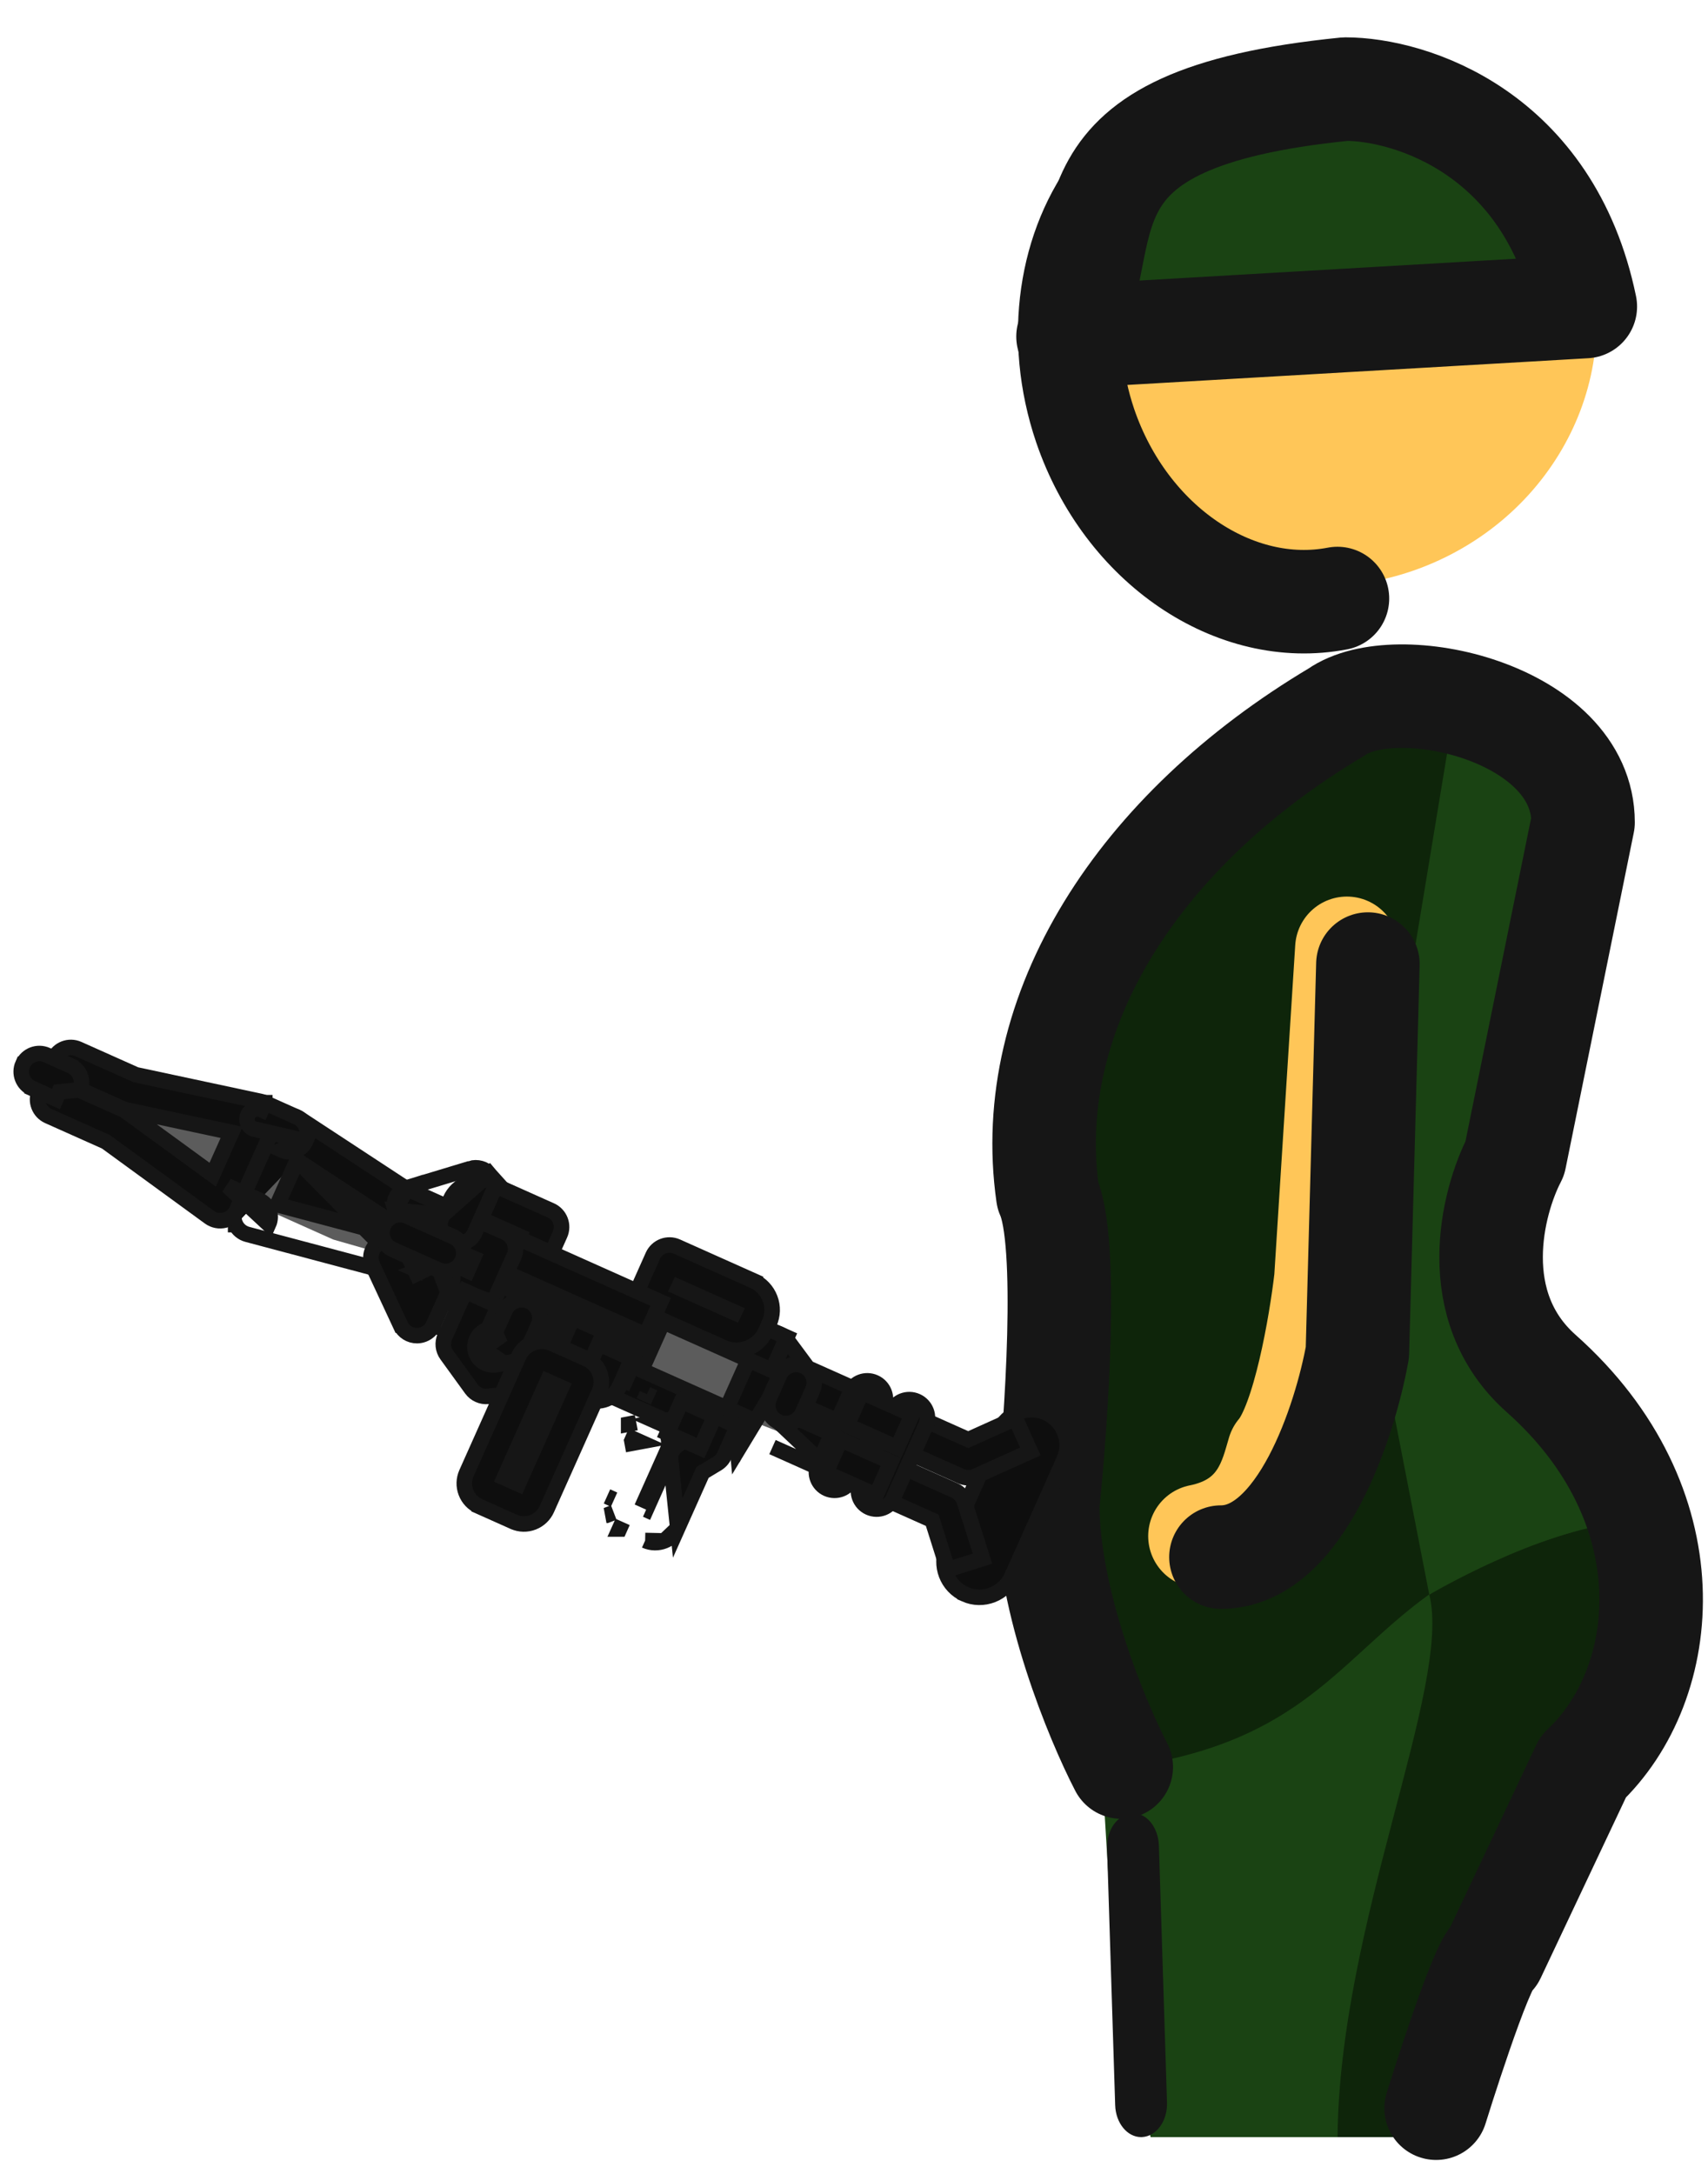 <svg width="66" height="84" viewBox="0 0 66 84" fill="none" xmlns="http://www.w3.org/2000/svg">
<path d="M62.957 58.826C56.517 57.336 48.114 66.665 42.477 66.665L43.063 76.33L44.461 82.58H56.038L57.273 77.156L63.19 65.174C63.992 63.117 63.908 60.819 62.957 58.826Z" fill="#1A4313"/>
<path d="M55.231 61.62C56.112 65.134 51.753 74.334 51.685 82.579H56.038C56.038 82.579 56.427 78.532 57.273 77.155C58.119 75.778 62.551 65.173 62.551 65.173C62.551 65.173 64.782 59.973 62.708 58.826C61.891 58.665 56.821 60.348 55.231 61.62Z" fill="#0E250A"/>
<path d="M59.03 51.122C58.349 49.695 58.206 48.077 58.633 46.554C59.74 42.601 61.713 34.844 61.786 32.878C61.886 30.208 57.637 27.283 57.637 27.283C57.637 27.283 54.307 19.378 40.832 39.657L40.832 44.959C39.247 46.903 41.363 54.471 40.832 56.923C40.404 58.895 42.734 66.371 43.124 67.802C41.245 66.605 43.814 70.337 43.124 67.802C43.732 68.206 44.026 68.206 44.026 68.206C53.561 66.658 52.095 60.328 62.707 58.826L59.03 51.122Z" fill="#0E250A"/>
<path d="M56.325 26.649L52.697 48.61L55.23 61.62C55.23 61.62 59.449 59.117 62.707 58.826L58.361 48.164L61.321 32.186L56.325 26.649Z" fill="#1A4313"/>
<path d="M55.854 21.531C60.886 19.055 63.089 13.232 60.773 8.524C58.457 3.817 52.5 2.007 47.468 4.482C42.435 6.958 40.233 12.781 42.549 17.489C44.864 22.197 50.822 24.006 55.854 21.531Z" fill="#FFC658"/>
<path d="M44.093 82.579C43.558 82.579 43.114 82.037 43.092 81.346L42.779 71.415C42.757 70.706 43.187 70.109 43.74 70.081C44.288 70.013 44.759 70.604 44.782 71.312L45.095 81.243C45.118 81.952 44.687 82.549 44.134 82.578C44.12 82.579 44.106 82.579 44.093 82.579Z" fill="#161616"/>
<path d="M51.681 23.127C47.738 23.885 43.513 21.073 41.933 16.449C40.777 13.032 41.355 9.513 43.191 7.176C44.026 6.097 45.131 5.275 46.454 4.825" stroke="#161616" stroke-width="4" stroke-miterlimit="10" stroke-linecap="round" stroke-linejoin="round"/>
<path d="M52.046 36.644L51.235 49.42C51.032 51.177 50.383 54.976 49.41 56.112C49.14 56.991 48.802 58.87 46.368 59.357" stroke="#FFC658" stroke-width="4" stroke-linecap="round" stroke-linejoin="round"/>
<path d="M43.327 68.28C42.38 66.455 40.487 61.872 40.487 58.14C40.825 54.895 41.299 47.96 40.487 46.175C39.474 39.078 44.016 32.061 51.641 27.518C53.939 25.896 61.172 27.518 61.172 31.777L58.536 44.756C57.657 46.446 56.63 50.475 59.55 53.07C65.254 58.14 64.62 65.035 61.172 68.28L57.725 75.581C57.252 75.783 55.494 81.462 55.494 81.462M52.858 37.252L52.655 44.756L52.452 52.259C51.979 54.895 50.262 60.168 47.179 60.168" stroke="#161616" stroke-width="4" stroke-linecap="round" stroke-linejoin="round"/>
<path d="M61.259 11.845L41.27 13.004C43.297 8.948 40.4 4.602 51.989 3.443C54.499 3.443 59.869 5.124 61.259 11.845Z" fill="#1A4313" stroke="#161616" stroke-width="4" stroke-linejoin="round"/>
<path d="M35.475 55.591L33.737 56.749L24.756 53.233L20.121 49.972L12.878 47.897L8.243 45.822L3.028 42.264L10.561 43.45L35.475 55.591Z" fill="#5C5C5C"/>
<path d="M39.102 60.91L39.101 60.91C38.954 61.239 38.687 61.493 38.351 61.625C38.006 61.761 37.629 61.753 37.29 61.603L37.29 61.602C36.599 61.294 36.289 60.481 36.597 59.791L36.597 59.791L38.611 55.284C38.611 55.284 38.611 55.284 38.611 55.284C38.759 54.955 39.026 54.7 39.362 54.568C39.707 54.432 40.085 54.44 40.423 54.591L40.423 54.591C40.756 54.74 41.013 55.012 41.144 55.354L41.144 55.354C41.274 55.695 41.264 56.069 41.116 56.402L41.116 56.403L39.102 60.91Z" fill="#0E0E0E" stroke="#161616" stroke-width="0.6"/>
<path d="M37.704 57.038L37.698 57.041L37.692 57.044C37.691 57.044 37.691 57.044 37.689 57.045L37.689 57.045C37.686 57.046 37.68 57.049 37.673 57.052C37.498 57.12 37.302 57.117 37.13 57.04L37.129 57.04L34.838 56.016L34.564 55.893L34.686 55.619L35.014 54.886L35.137 54.612L35.41 54.734L37.414 55.629L38.964 54.93L39.237 54.807L39.361 55.08L39.691 55.813L39.815 56.087L39.541 56.21L37.704 57.038Z" fill="#0E0E0E" stroke="#161616" stroke-width="0.6"/>
<path d="M37.874 59.941L37.965 60.227L37.678 60.318L36.912 60.56L36.626 60.651L36.535 60.365L36.023 58.744L34.019 57.849L33.745 57.727L33.867 57.453L34.195 56.718L34.318 56.445L34.592 56.567L36.883 57.591L36.884 57.591C37.066 57.673 37.205 57.829 37.266 58.02L37.266 58.02L37.874 59.941ZM36.98 58.111L36.98 58.111L36.98 58.111Z" fill="#0E0E0E" stroke="#161616" stroke-width="0.6"/>
<path d="M32.248 56.987L32.37 56.714L32.699 55.98L32.821 55.706L32.547 55.583L30.256 54.559C30.256 54.559 30.256 54.559 30.256 54.559L30.255 54.559L30.133 54.833C30.07 54.805 30.001 54.794 29.932 54.8L32.248 56.987ZM32.248 56.987L31.974 56.865L29.85 55.916L32.248 56.987ZM29.998 53.574L29.57 54.532L29.998 53.574ZM29.998 53.574L30.198 53.843L30.198 53.843C30.27 53.94 30.365 54.017 30.476 54.066L30.476 54.066L32.767 55.09L33.041 55.213L33.164 54.939L33.492 54.205L33.614 53.931L33.34 53.808L31.216 52.86L30.411 51.773L30.411 51.773C30.262 51.573 30.019 51.467 29.771 51.494M29.998 53.574L28.504 56.04L28.476 55.742L28.503 56.04L28.504 56.04C28.255 56.064 28.013 55.952 27.868 55.75C27.723 55.547 27.697 55.282 27.798 55.055L27.798 55.055L29.206 51.905L29.206 51.905C29.308 51.677 29.523 51.52 29.771 51.494M29.771 51.494C29.771 51.494 29.771 51.494 29.771 51.494L29.803 51.792L29.771 51.494C29.771 51.494 29.771 51.494 29.771 51.494Z" fill="#0E0E0E" stroke="#161616" stroke-width="0.6"/>
<path d="M35.423 54.144C35.777 54.302 35.935 54.717 35.777 55.071L35.777 55.071L34.514 57.897L34.514 57.898C34.436 58.072 34.294 58.199 34.13 58.264C33.962 58.33 33.766 58.332 33.586 58.251C33.233 58.093 33.075 57.678 33.232 57.324L33.233 57.324L34.496 54.498L34.496 54.497C34.654 54.145 35.069 53.985 35.423 54.144ZM35.423 54.144C35.423 54.144 35.423 54.144 35.423 54.144L35.301 54.417L35.423 54.144C35.423 54.144 35.423 54.144 35.423 54.144Z" fill="#0E0E0E" stroke="#161616" stroke-width="0.6"/>
<path d="M33.799 53.418C34.153 53.576 34.311 53.991 34.154 54.345L34.153 54.345L32.89 57.172L32.89 57.172C32.812 57.346 32.67 57.474 32.506 57.538C32.337 57.605 32.142 57.606 31.963 57.526L31.963 57.526C31.609 57.368 31.451 56.953 31.608 56.599L31.608 56.599L32.872 53.772L32.872 53.772C33.03 53.419 33.445 53.259 33.799 53.418ZM33.799 53.418C33.799 53.418 33.799 53.418 33.799 53.418L33.677 53.692L33.799 53.418C33.799 53.418 33.799 53.418 33.799 53.418Z" fill="#0E0E0E" stroke="#161616" stroke-width="0.6"/>
<path d="M34.972 54.538L35.246 54.66L35.123 54.934L34.796 55.668L34.673 55.942L34.4 55.819L33.005 55.197L32.731 55.075L32.854 54.801L33.181 54.067L33.304 53.793L33.578 53.915L34.972 54.538Z" fill="#0E0E0E" stroke="#161616" stroke-width="0.6"/>
<path d="M34.153 56.371L34.426 56.493L34.304 56.767L33.977 57.501L33.854 57.775L33.58 57.652L32.186 57.03L31.912 56.908L32.034 56.634L32.362 55.9L32.484 55.626L32.758 55.748L34.153 56.371Z" fill="#0E0E0E" stroke="#161616" stroke-width="0.6"/>
<path d="M28.549 55.831L28.426 56.105L28.152 55.982L23.577 53.937C23.577 53.937 23.577 53.937 23.577 53.937C23.407 53.861 23.274 53.721 23.208 53.547C23.141 53.373 23.146 53.18 23.222 53.01L23.222 53.01L24.63 49.86L24.63 49.86C24.788 49.507 25.204 49.347 25.557 49.506C25.558 49.506 25.558 49.506 25.558 49.506L30.133 51.55L30.407 51.673L30.284 51.947L29.956 52.681L29.834 52.955L29.56 52.832L25.625 51.074L24.79 52.942L28.725 54.7L28.999 54.823L28.877 55.096L28.549 55.831Z" fill="#0E0E0E" stroke="#161616" stroke-width="0.6"/>
<path d="M29.586 51.442L29.586 51.442C29.453 51.739 29.212 51.969 28.909 52.088C28.598 52.211 28.256 52.203 27.952 52.067C27.952 52.067 27.952 52.067 27.952 52.067L25.004 50.749C24.834 50.674 24.701 50.533 24.634 50.359C24.568 50.185 24.573 49.992 24.649 49.822L24.649 49.822L25.229 48.523L25.229 48.523C25.387 48.17 25.803 48.011 26.156 48.169C26.156 48.169 26.156 48.169 26.156 48.169L29.104 49.487L28.982 49.761L29.104 49.487L29.104 49.487C29.405 49.621 29.637 49.867 29.755 50.175C29.873 50.483 29.864 50.821 29.729 51.122C29.729 51.122 29.729 51.122 29.729 51.122L29.586 51.442ZM28.38 50.701L26.224 49.737L26.216 49.754L28.372 50.718L28.38 50.701Z" fill="#0E0E0E" stroke="#161616" stroke-width="0.6"/>
<path d="M21.058 48.997L20.936 49.271L20.662 49.148L19.928 48.82L19.655 48.698L19.777 48.424L20.071 47.766L18.603 47.11L18.078 48.284L17.956 48.557L17.682 48.435L16.948 48.107L16.674 47.984L16.796 47.711L17.402 46.355C17.673 45.749 18.386 45.476 18.993 45.747C18.993 45.747 18.993 45.747 18.993 45.747L21.285 46.771L21.285 46.771C21.638 46.929 21.797 47.344 21.639 47.698L21.639 47.698L21.058 48.997Z" fill="#0E0E0E" stroke="#161616" stroke-width="0.6"/>
<path d="M24.285 53.09L24.162 53.364L23.888 53.241L18.141 50.672C18.141 50.672 18.141 50.672 18.141 50.672C17.971 50.596 17.838 50.456 17.771 50.282C17.705 50.108 17.71 49.915 17.786 49.745L17.786 49.745L18.579 47.97L18.579 47.969C18.737 47.616 19.153 47.458 19.506 47.615L19.506 47.615L25.255 50.184L25.529 50.307L25.406 50.581L25.078 51.315L24.956 51.589L24.682 51.466L19.575 49.184L19.354 49.677L24.461 51.959L24.735 52.082L24.613 52.356L24.285 53.09Z" fill="#0E0E0E" stroke="#161616" stroke-width="0.6"/>
<path d="M31.049 52.784C31.403 52.942 31.561 53.357 31.403 53.711L31.403 53.711L31.011 54.59L31.011 54.59C30.932 54.764 30.791 54.892 30.627 54.956C30.459 55.023 30.263 55.025 30.083 54.944M31.049 52.784C30.695 52.625 30.28 52.785 30.122 53.138L30.122 53.138L29.729 54.017L29.729 54.017C29.571 54.371 29.73 54.786 30.083 54.944M31.049 52.784C31.049 52.784 31.049 52.784 31.049 52.784L30.927 53.058L31.049 52.784C31.049 52.784 31.049 52.784 31.049 52.784ZM30.083 54.944C30.083 54.944 30.083 54.944 30.083 54.944L30.206 54.67L30.083 54.944C30.083 54.944 30.083 54.944 30.083 54.944Z" fill="#0E0E0E" stroke="#161616" stroke-width="0.6"/>
<path d="M26.188 59.045L26.188 59.045L27.148 56.896L27.713 56.556C27.713 56.556 27.713 56.556 27.713 56.556C27.836 56.482 27.932 56.372 27.991 56.242L27.991 56.241L28.375 55.382L28.497 55.108L28.224 54.986L27.489 54.658L27.216 54.535L27.093 54.809L26.799 55.468L26.234 55.808C26.234 55.808 26.234 55.808 26.234 55.808C26.112 55.882 26.015 55.992 25.956 56.122L25.956 56.123L25.09 58.06L24.921 57.984L25.787 56.047L25.787 56.047C25.845 55.916 25.862 55.77 25.835 55.629L25.835 55.629L25.541 55.685L25.835 55.629L26.188 59.045ZM26.188 59.045C26.082 59.282 25.891 59.454 25.667 59.542M26.188 59.045L25.667 59.542M25.667 59.542C25.438 59.632 25.173 59.635 24.93 59.526M25.667 59.542L24.93 59.526M24.93 59.526C24.929 59.526 24.929 59.526 24.929 59.526L24.93 59.526ZM25.713 54.982L25.674 55.068L25.4 54.946L25.695 54.89L25.713 54.982ZM27.367 54.932L27.245 55.206L27.245 55.205L27.367 54.932ZM27.367 54.932L27.641 55.054L27.641 55.054L27.367 54.932ZM24.998 53.874L24.876 54.147L24.876 54.147L24.998 53.874ZM24.999 53.873L25.273 53.995L25.273 53.995L24.999 53.873ZM25.242 58.456L24.968 58.334L25.242 58.456ZM24.587 54.972L24.292 55.029C24.292 55.028 24.292 55.028 24.292 55.028L24.292 55.028L24.587 54.972ZM24.415 55.675L24.453 55.589L24.727 55.712L24.432 55.767L24.415 55.675ZM23.455 57.823L23.729 57.946L23.455 57.823C23.455 57.823 23.455 57.823 23.455 57.823ZM23.436 58.552C23.436 58.552 23.435 58.552 23.435 58.552L23.716 58.445L23.436 58.552C23.436 58.552 23.436 58.552 23.436 58.552ZM23.936 59.082L24.059 58.808L23.937 59.082L23.936 59.082Z" fill="#0E0E0E" stroke="#161616" stroke-width="0.6"/>
<path d="M27.345 54.594L27.619 54.716L27.497 54.99L27.189 55.678L27.067 55.951L26.793 55.829L26.059 55.501L25.785 55.379L25.908 55.105L26.215 54.417L26.337 54.143L26.611 54.266L27.345 54.594Z" fill="#0E0E0E" stroke="#161616" stroke-width="0.6"/>
<path d="M19.067 50.318L19.067 50.318L19.86 48.543L19.861 48.542C19.937 48.371 19.942 48.178 19.874 48.004C19.807 47.829 19.674 47.689 19.502 47.613L19.502 47.613L17.913 46.914L17.913 46.914C17.56 46.759 17.147 46.917 16.989 47.27L16.989 47.27L16.2 49.036L16.2 49.036C16.124 49.206 16.119 49.4 16.186 49.573M19.067 50.318L16.466 49.466M19.067 50.318C18.989 50.492 18.848 50.62 18.683 50.684C18.515 50.75 18.32 50.753 18.14 50.672M19.067 50.318L18.14 50.672M16.186 49.573L16.466 49.466M16.186 49.573C16.186 49.573 16.186 49.573 16.186 49.573L16.466 49.466M16.186 49.573C16.252 49.747 16.385 49.888 16.555 49.964M16.466 49.466C16.504 49.566 16.58 49.646 16.677 49.69L18.262 50.398M16.555 49.964L16.555 49.964L16.677 49.69L16.555 49.964ZM16.555 49.964L18.139 50.671L18.262 50.398M18.262 50.398L18.14 50.672L18.14 50.672M18.262 50.398L18.14 50.672M18.072 49.104L18.291 48.614L17.986 48.48L17.768 48.968L18.072 49.104Z" fill="#0E0E0E" stroke="#161616" stroke-width="0.6"/>
<path d="M21.044 53.377L21.044 53.377C20.968 53.547 20.829 53.677 20.66 53.743C20.603 53.766 20.541 53.782 20.475 53.788C20.474 53.788 20.474 53.788 20.474 53.788L18.857 53.956L18.857 53.956C18.608 53.982 18.364 53.873 18.216 53.669C18.216 53.669 18.216 53.669 18.216 53.669L17.262 52.352C17.115 52.149 17.087 51.883 17.189 51.654L17.189 51.654L17.853 50.168L17.976 49.894L18.25 50.017L18.984 50.345L19.258 50.467L19.135 50.741L18.637 51.857L19.116 52.518L19.927 52.434L20.172 51.887L20.294 51.613L20.568 51.736L21.302 52.064L21.576 52.186L21.454 52.46L21.044 53.377Z" fill="#0E0E0E" stroke="#161616" stroke-width="0.6"/>
<path d="M20.151 52.616C20.06 52.378 20.067 52.118 20.171 51.886C20.171 51.886 20.171 51.886 20.171 51.886L20.527 51.089L20.65 50.815L20.924 50.937L21.658 51.265L21.932 51.388L21.809 51.662L21.637 52.047L22.84 52.585L23.012 52.199L23.134 51.925L23.409 52.047L24.143 52.376L24.416 52.498L24.294 52.772L23.938 53.57L23.937 53.571C23.831 53.807 23.64 53.98 23.416 54.068C23.187 54.158 22.922 54.16 22.678 54.05C22.678 54.05 22.678 54.05 22.677 54.05L20.653 53.146C20.653 53.146 20.653 53.146 20.653 53.146C20.421 53.042 20.242 52.853 20.151 52.616ZM20.151 52.616C20.151 52.616 20.151 52.616 20.151 52.615L20.432 52.508L20.152 52.616C20.152 52.616 20.151 52.616 20.151 52.616ZM20.679 51.485L20.679 51.485L20.801 51.211L20.679 51.485ZM20.802 51.211L21.075 51.333L21.075 51.334L20.802 51.211ZM21.262 51.417L21.262 51.417L21.535 51.539L21.262 51.417ZM21.535 51.539L21.413 51.813L21.413 51.813L21.535 51.539ZM21.241 52.199L21.363 51.925L21.514 52.321L21.241 52.199L21.241 52.199Z" fill="#0E0E0E" stroke="#161616" stroke-width="0.6"/>
<path d="M20.446 50.284C20.799 50.442 20.958 50.857 20.8 51.211L20.8 51.211L20.353 52.21L20.353 52.211C20.277 52.379 20.138 52.51 19.969 52.577C19.925 52.594 19.882 52.606 19.842 52.614L19.842 52.614L19.836 52.615L19.177 52.733L19.177 52.733C18.795 52.801 18.431 52.547 18.363 52.165L18.363 52.165C18.294 51.781 18.55 51.421 18.928 51.351L18.928 51.351L18.93 51.35L19.223 51.298L19.518 50.638L19.518 50.638C19.676 50.285 20.091 50.125 20.446 50.284ZM20.446 50.284C20.446 50.284 20.446 50.284 20.446 50.284L20.323 50.557L20.446 50.284C20.446 50.284 20.446 50.284 20.446 50.284ZM18.658 52.112C18.619 51.893 18.765 51.686 18.983 51.646L19.432 51.566L18.658 52.112ZM18.658 52.112C18.697 52.331 18.905 52.476 19.125 52.437L18.658 52.112Z" fill="#0E0E0E" stroke="#161616" stroke-width="0.6"/>
<path d="M21.131 58.313L21.131 58.313C21.027 58.545 20.838 58.726 20.6 58.82C20.357 58.916 20.089 58.91 19.85 58.803L19.849 58.803L18.515 58.207L18.515 58.206C18.279 58.101 18.097 57.909 18.005 57.667C17.913 57.425 17.92 57.161 18.025 56.925L18.025 56.925L20.047 52.4C20.047 52.4 20.047 52.4 20.047 52.4C20.261 51.923 20.85 51.697 21.328 51.911C21.328 51.911 21.329 51.911 21.329 51.911L22.663 52.507L22.663 52.507C22.899 52.613 23.081 52.804 23.173 53.046C23.265 53.288 23.258 53.552 23.153 53.788C23.153 53.788 23.153 53.788 23.153 53.788L21.131 58.313ZM21.152 53.369L19.484 57.102L20.026 57.344L21.694 53.611L21.152 53.369Z" fill="#0E0E0E" stroke="#161616" stroke-width="0.6"/>
<path d="M16.83 50.085L16.952 49.812L17.28 49.078L17.402 48.804L17.129 48.681L14.837 47.658L16.83 50.085ZM16.83 50.085L16.556 49.963M16.83 50.085L16.556 49.963M16.556 49.963L14.316 48.962L9.558 47.697L9.558 47.697C9.36 47.644 9.194 47.507 9.105 47.321M16.556 49.963L11.481 44.84M11.481 44.84L10.716 46.552L14.731 47.62L14.731 47.62L14.734 47.62C14.768 47.63 14.803 47.642 14.837 47.657L11.481 44.84ZM11.481 44.84L14.953 47.119C14.954 47.119 14.954 47.119 14.954 47.119C14.987 47.141 15.021 47.159 15.053 47.173L15.053 47.173L17.345 48.197L17.619 48.32L17.741 48.046L18.069 47.312L18.192 47.038L17.918 46.916L15.678 45.915L11.561 43.214L11.561 43.214C11.389 43.101 11.177 43.069 10.979 43.127L10.979 43.127C10.78 43.186 10.62 43.328 10.536 43.514L10.536 43.514L9.098 46.732L9.098 46.732C9.014 46.92 9.017 47.135 9.105 47.321M9.105 47.321C9.105 47.321 9.105 47.321 9.106 47.321L9.376 47.191L9.105 47.32C9.105 47.32 9.105 47.321 9.105 47.321Z" fill="#0E0E0E" stroke="#161616" stroke-width="0.6"/>
<path d="M2.097 40.889L2.097 40.889C2.255 40.536 2.67 40.377 3.024 40.535C3.024 40.535 3.024 40.535 3.024 40.535L5.248 41.529L10.09 42.564C10.09 42.564 10.091 42.564 10.091 42.564C10.298 42.608 10.474 42.744 10.57 42.932C10.666 43.121 10.672 43.343 10.585 43.537L9.147 46.755C9.147 46.755 9.147 46.755 9.147 46.755C9.072 46.924 8.933 47.055 8.763 47.121C8.742 47.13 8.715 47.139 8.684 47.147C8.48 47.2 8.263 47.159 8.093 47.035L8.093 47.035L4.091 44.118L1.867 43.124L1.867 43.124C1.513 42.966 1.355 42.551 1.512 42.197L1.512 42.197L2.097 40.889ZM4.858 42.939L4.859 42.94L8.219 45.39L8.95 43.756L4.884 42.886C4.884 42.886 4.884 42.886 4.884 42.886C4.835 42.876 4.788 42.861 4.744 42.841L4.743 42.841L3.092 42.103L3.081 42.128L4.731 42.866C4.776 42.886 4.819 42.911 4.858 42.939Z" fill="#0E0E0E" stroke="#161616" stroke-width="0.6"/>
<path d="M17.116 46.942L17.062 47.065L17.062 47.065C16.904 47.419 17.063 47.834 17.417 47.991L17.417 47.991C17.596 48.071 17.791 48.07 17.96 48.004C18.125 47.939 18.266 47.812 18.344 47.636C18.344 47.636 18.344 47.636 18.344 47.636L19.024 46.111L19.024 46.111C19.136 45.86 19.091 45.567 18.909 45.361L17.116 46.942ZM17.116 46.942L16.146 47.236L16.145 47.236C15.775 47.348 15.383 47.138 15.271 46.767L17.116 46.942ZM15.737 45.893L15.737 45.893C15.37 46.007 15.158 46.394 15.271 46.767L15.737 45.893ZM15.737 45.893L15.739 45.892M15.737 45.893L15.739 45.892M15.739 45.892L18.179 45.154C18.179 45.154 18.179 45.154 18.179 45.154M15.739 45.892L18.179 45.154M18.179 45.154C18.179 45.154 18.179 45.154 18.179 45.154M18.179 45.154L18.179 45.154M18.179 45.154C18.442 45.074 18.727 45.155 18.909 45.361L18.179 45.154Z" fill="#0E0E0E" stroke="#161616" stroke-width="0.6"/>
<path d="M17.08 48.743L17.08 48.743C16.727 48.585 16.311 48.743 16.153 49.097L16.153 49.097L16.427 49.22L16.153 49.098L17.08 48.743ZM17.08 48.743C17.435 48.901 17.593 49.317 17.434 49.671C17.434 49.671 17.434 49.671 17.434 49.671L16.752 51.194L16.478 51.072L16.752 51.195L16.752 51.194C16.675 51.366 16.535 51.495 16.368 51.561C16.291 51.591 16.206 51.609 16.117 51.61L16.117 51.61C15.842 51.612 15.592 51.453 15.476 51.205L15.475 51.205L14.398 48.894C14.398 48.894 14.398 48.894 14.398 48.894C14.234 48.543 14.385 48.125 14.736 47.961M17.08 48.743L16.098 49.22L15.669 48.3L15.669 48.3C15.505 47.949 15.084 47.797 14.736 47.961M14.736 47.961C14.736 47.961 14.737 47.961 14.737 47.961L14.864 48.233L14.736 47.962C14.736 47.961 14.736 47.961 14.736 47.961ZM17.16 49.548C17.251 49.346 17.161 49.108 16.958 49.017L17.16 49.548Z" fill="#0E0E0E" stroke="#161616" stroke-width="0.6"/>
<path d="M11.816 44.088L11.817 44.087C11.974 43.733 11.816 43.318 11.462 43.16L11.462 43.16L10.231 42.61C10.231 42.61 10.231 42.609 10.231 42.609L10.23 42.609L10.108 42.883C9.906 42.792 9.668 42.884 9.577 43.086C9.487 43.289 9.578 43.527 9.78 43.617L11.816 44.088ZM11.816 44.088C11.738 44.262 11.597 44.389 11.432 44.454C11.264 44.52 11.069 44.522 10.889 44.441L11.816 44.088Z" fill="#0E0E0E" stroke="#161616" stroke-width="0.6"/>
<path d="M10.379 47.305L10.379 47.305L8.793 45.827C8.793 45.827 8.793 45.827 8.793 45.827L10.025 46.378L10.025 46.378C10.378 46.536 10.537 46.951 10.379 47.305Z" fill="#0E0E0E" stroke="#161616" stroke-width="0.6"/>
<path d="M17.863 48.713L17.862 48.714C17.784 48.888 17.643 49.016 17.478 49.08C17.31 49.146 17.115 49.149 16.935 49.068C16.935 49.068 16.934 49.068 16.934 49.067L15.175 48.281L15.175 48.281C14.821 48.123 14.663 47.708 14.82 47.354L14.821 47.353C14.979 47 15.394 46.841 15.748 46.999C15.748 46.999 15.748 46.999 15.748 46.999L17.508 47.786L17.508 47.786C17.862 47.945 18.02 48.359 17.863 48.713Z" fill="#0E0E0E" stroke="#161616" stroke-width="0.6"/>
<path d="M3.089 42.111L3.088 42.111L2.284 42.191L2.161 42.465L2.161 42.465C2.161 42.465 2.161 42.465 2.161 42.465L1.235 42.052L1.235 42.051C0.881 41.893 0.723 41.478 0.88 41.124L0.881 41.124C1.039 40.771 1.454 40.611 1.808 40.77C1.808 40.77 1.808 40.77 1.808 40.77L2.734 41.183L2.734 41.184C3.088 41.342 3.246 41.757 3.089 42.111Z" fill="#0E0E0E" stroke="#161616" stroke-width="0.6"/>
</svg>
